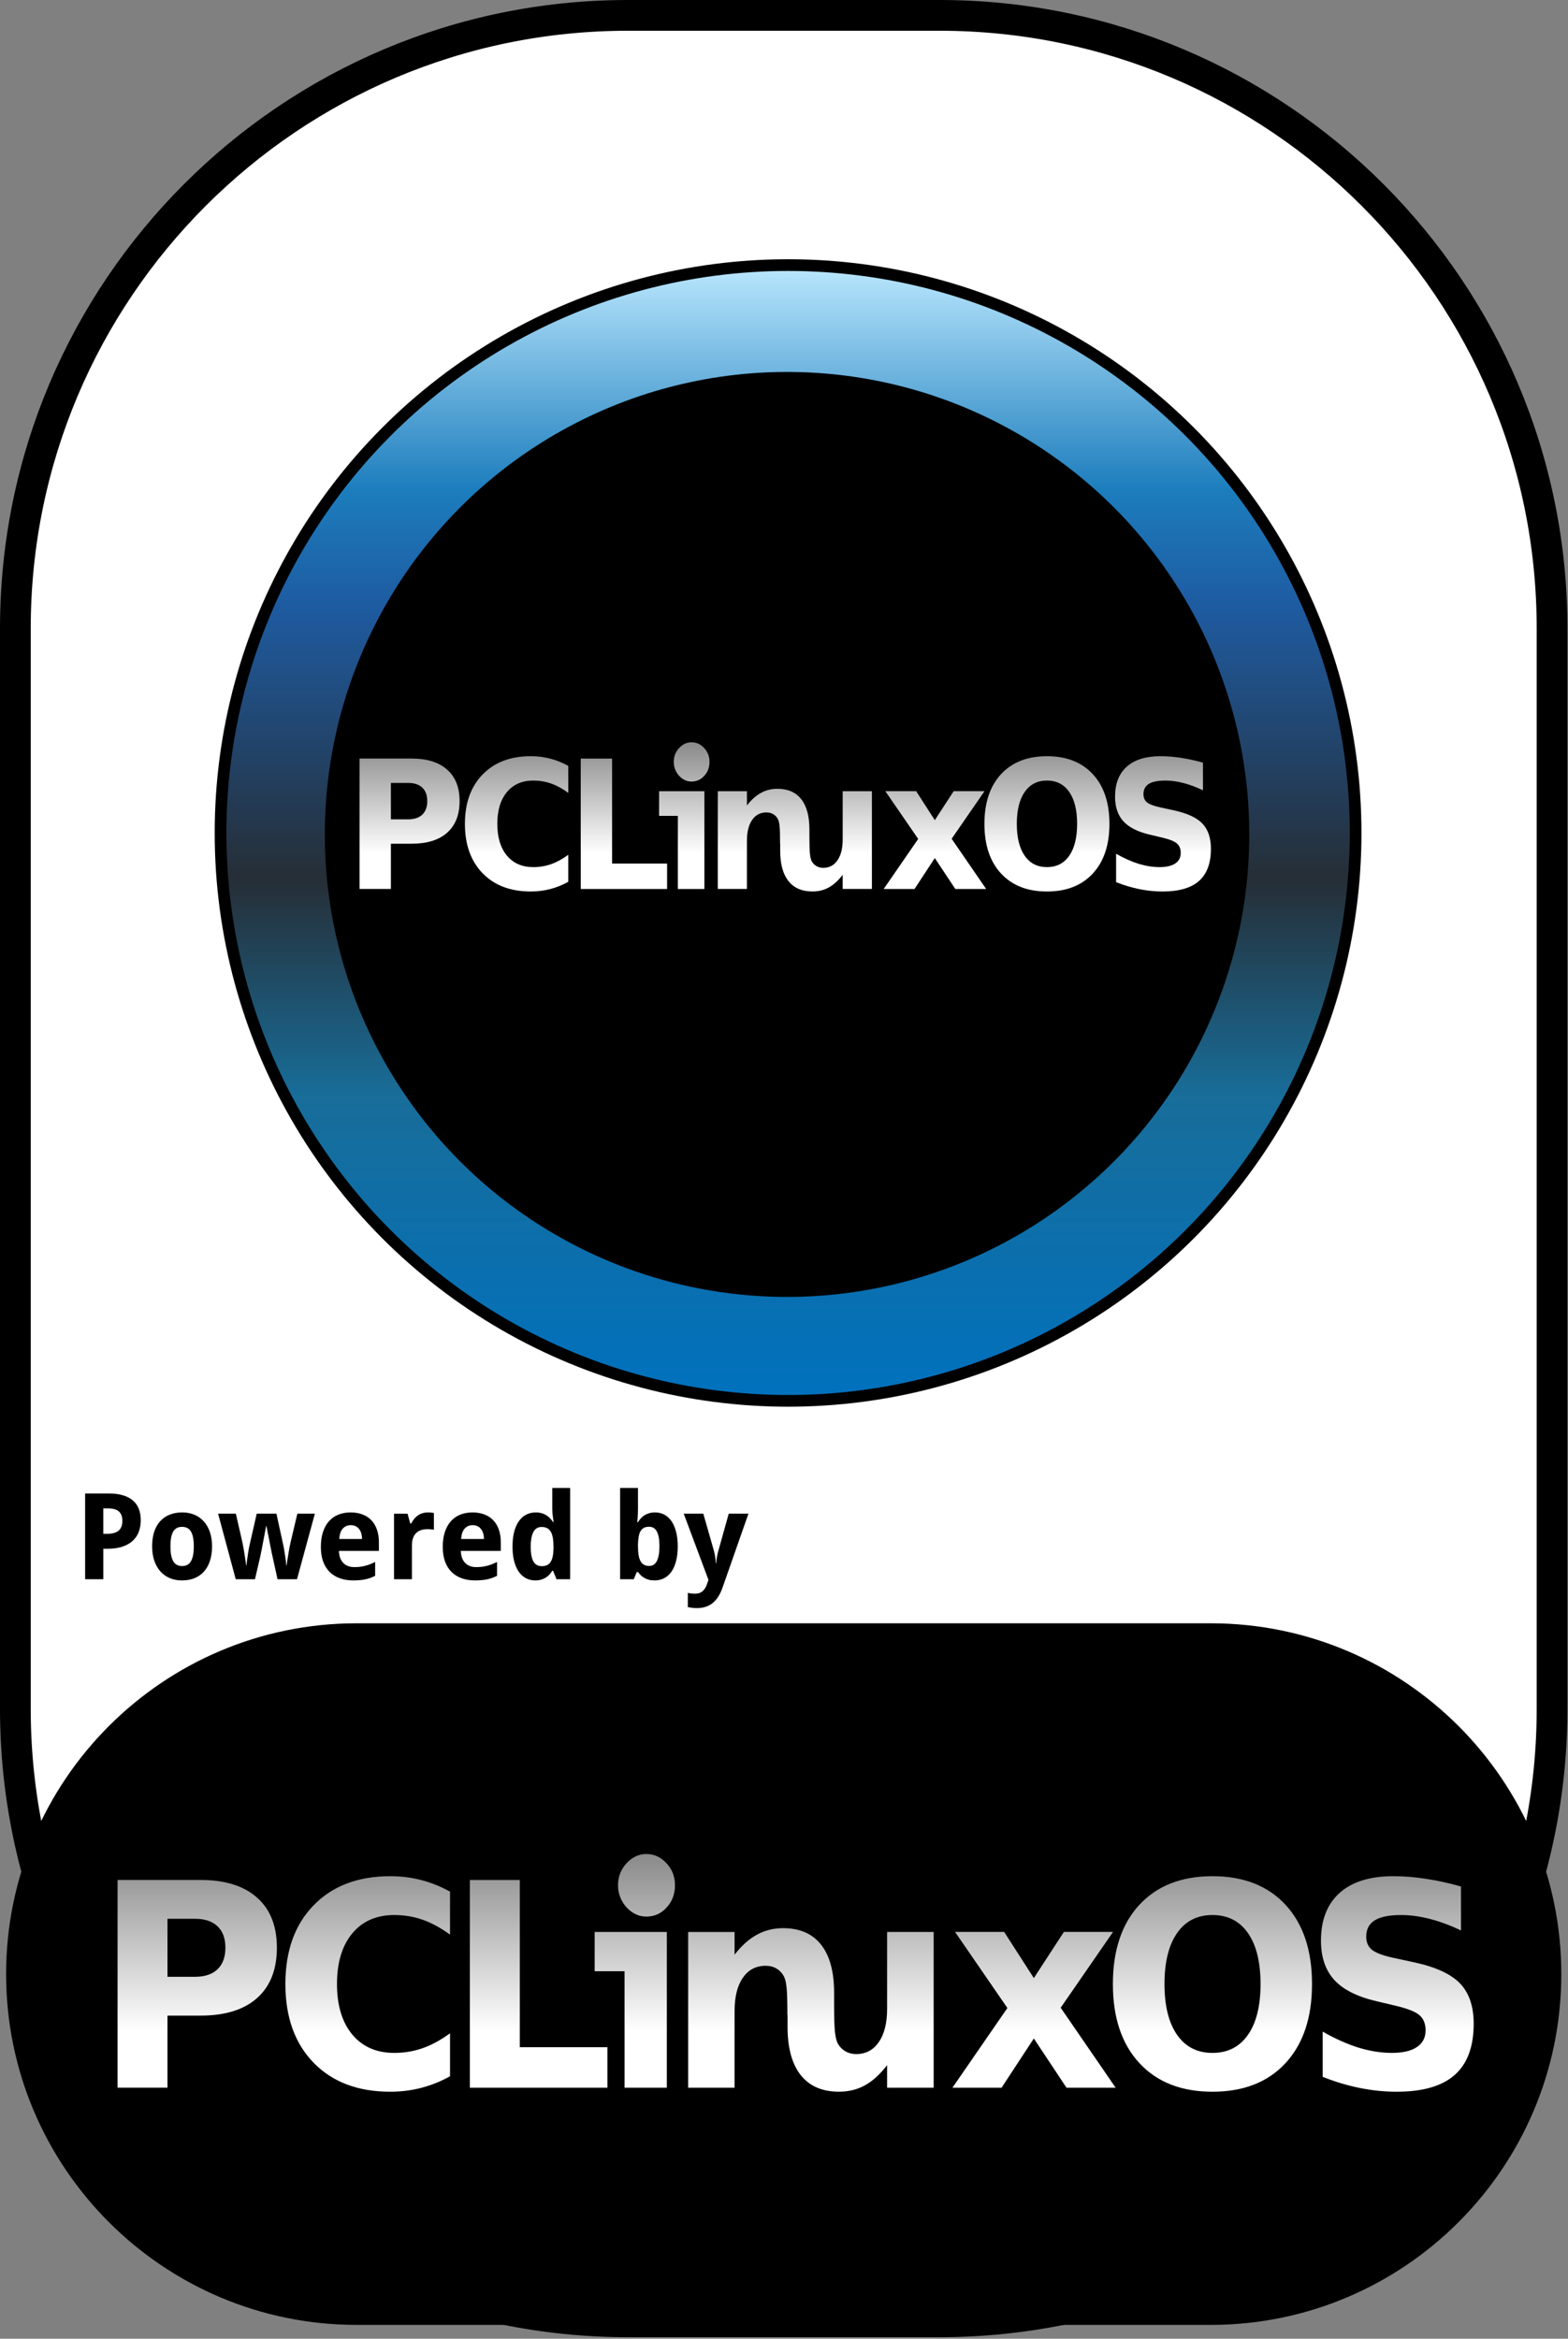 <?xml version="1.0" encoding="UTF-8" standalone="no"?><!DOCTYPE svg PUBLIC "-//W3C//DTD SVG 1.1//EN" "http://www.w3.org/Graphics/SVG/1.1/DTD/svg11.dtd"><svg width="100%" height="100%" viewBox="0 0 907 1352" version="1.1" xmlns="http://www.w3.org/2000/svg" xmlns:xlink="http://www.w3.org/1999/xlink" xml:space="preserve" xmlns:serif="http://www.serif.com/" style="fill-rule:evenodd;clip-rule:evenodd;stroke-linejoin:round;"><rect x="0" y="0" width="907" height="1352" fill="#808080" stroke="none"/><rect id="PCLinuxOS" x="0" y="-0" width="906.667" height="1351.11" style="fill:none;"/><clipPath id="_clip1"><rect x="0" y="-0" width="906.667" height="1351.11"/></clipPath><g clip-path="url(#_clip1)"><g id="READ-ME" serif:id="READ ME"><path id="Frame" d="M897.778,363.221c-0,-195.561 -158.771,-354.332 -354.333,-354.332l-180.224,-0c-195.561,-0 -354.332,158.771 -354.332,354.332l-0,624.669c-0,195.561 158.771,354.332 354.332,354.332l180.224,0c195.562,0 354.333,-158.771 354.333,-354.332l-0,-624.669Z" style="fill:#fff;stroke:#000;stroke-width:17.78px;"/><path id="Bottom" d="M895.371,1141.21c-0,-107.643 -87.393,-195.036 -195.036,-195.036l-494.004,0c-107.643,0 -195.035,87.393 -195.035,195.036c-0,107.643 87.392,195.036 195.035,195.036l494.004,-0c107.643,-0 195.036,-87.393 195.036,-195.036Z" style="stroke:#000;stroke-width:15.52px;"/><g id="Powered-By" serif:id="Powered By"><path id="path12547" d="M59.75,886.702l2.069,0c2.962,0 5.189,-0.588 6.681,-1.763c1.515,-1.176 2.272,-3.087 2.272,-5.732c-0,-2.464 -0.678,-4.284 -2.035,-5.46c-1.334,-1.176 -3.436,-1.763 -6.308,-1.763l-2.679,-0l0,14.718Zm21.671,-7.868c-0,2.171 -0.328,4.251 -0.984,6.24c-0.655,1.99 -1.741,3.742 -3.255,5.257c-1.493,1.515 -3.471,2.724 -5.935,3.628c-2.442,0.905 -5.472,1.357 -9.089,1.357l-2.408,-0l0,17.635l-10.513,-0l0,-49.581l13.769,-0c3.188,-0 5.935,0.362 8.241,1.085c2.328,0.701 4.239,1.718 5.731,3.052c1.515,1.312 2.634,2.928 3.358,4.85c0.723,1.899 1.085,4.058 1.085,6.477l-0,0Z" style="fill-rule:nonzero;"/><path id="path12549" d="M98.581,893.926c-0,3.775 0.531,6.624 1.594,8.546c1.062,1.899 2.792,2.848 5.189,2.848c2.373,0 4.092,-0.96 5.154,-2.882c1.063,-1.922 1.594,-4.759 1.594,-8.512c0,-3.776 -0.531,-6.591 -1.594,-8.445c-1.062,-1.876 -2.803,-2.815 -5.222,-2.815c-2.374,0 -4.092,0.939 -5.155,2.815c-1.04,1.854 -1.56,4.669 -1.56,8.445Zm24.078,-0c0,3.165 -0.407,5.968 -1.221,8.41c-0.791,2.442 -1.944,4.499 -3.459,6.172c-1.492,1.673 -3.323,2.951 -5.494,3.832c-2.148,0.86 -4.567,1.289 -7.257,1.289c-2.51,0 -4.816,-0.429 -6.918,-1.289c-2.103,-0.881 -3.923,-2.159 -5.46,-3.832c-1.515,-1.673 -2.702,-3.73 -3.561,-6.172c-0.859,-2.442 -1.289,-5.245 -1.289,-8.41c-0,-3.143 0.396,-5.935 1.187,-8.377c0.814,-2.442 1.967,-4.488 3.459,-6.138c1.515,-1.673 3.346,-2.939 5.494,-3.799c2.148,-0.859 4.578,-1.288 7.291,-1.288c2.51,-0 4.816,0.429 6.919,1.288c2.102,0.86 3.911,2.126 5.426,3.799c1.537,1.65 2.735,3.696 3.595,6.138c0.859,2.442 1.288,5.234 1.288,8.377Z" style="fill-rule:nonzero;"/><path id="path12551" d="M160.54,912.951l-2.916,-13.26c-0.091,-0.384 -0.215,-0.927 -0.373,-1.628c-0.136,-0.724 -0.294,-1.526 -0.475,-2.408c-0.181,-0.904 -0.373,-1.854 -0.576,-2.849c-0.181,-1.017 -0.373,-2.023 -0.577,-3.018c-0.452,-2.329 -0.95,-4.838 -1.492,-7.529l-0.204,0c-0.52,2.691 -0.994,5.212 -1.424,7.563c-0.181,0.995 -0.373,2.001 -0.576,3.018c-0.181,1.018 -0.362,1.979 -0.543,2.883c-0.181,0.882 -0.35,1.684 -0.509,2.408c-0.135,0.723 -0.248,1.289 -0.339,1.695l-3.052,13.125l-11.124,-0l-10.208,-37.915l10.276,-0l3.832,16.787c0.204,0.882 0.407,1.944 0.611,3.188c0.226,1.221 0.429,2.464 0.61,3.73c0.204,1.244 0.384,2.431 0.543,3.561c0.158,1.108 0.282,1.99 0.373,2.645l0.203,0c0.023,-0.43 0.068,-0.983 0.136,-1.661c0.09,-0.701 0.192,-1.447 0.305,-2.239c0.113,-0.791 0.226,-1.594 0.339,-2.408c0.136,-0.836 0.26,-1.616 0.373,-2.34c0.136,-0.723 0.249,-1.356 0.339,-1.899c0.113,-0.565 0.204,-0.961 0.272,-1.187l4.137,-18.177l11.395,-0l3.968,18.177c0.113,0.498 0.26,1.267 0.441,2.306c0.181,1.04 0.361,2.16 0.542,3.358c0.204,1.176 0.373,2.329 0.509,3.459c0.136,1.108 0.215,1.978 0.237,2.611l0.204,0c0.068,-0.565 0.181,-1.402 0.339,-2.509c0.181,-1.108 0.373,-2.295 0.576,-3.561c0.204,-1.289 0.419,-2.566 0.645,-3.832c0.249,-1.266 0.475,-2.34 0.678,-3.222l3.968,-16.787l10.14,-0l-10.343,37.915l-11.26,-0Z" style="fill-rule:nonzero;"/><path id="path12553" d="M202.898,881.683c-1.831,-0 -3.357,0.644 -4.578,1.933c-1.198,1.289 -1.888,3.312 -2.069,6.07l13.192,0c-0.022,-1.153 -0.169,-2.215 -0.441,-3.187c-0.271,-0.973 -0.678,-1.809 -1.22,-2.51c-0.543,-0.724 -1.221,-1.289 -2.035,-1.696c-0.814,-0.407 -1.764,-0.61 -2.849,-0.61l0,-0Zm1.323,31.946c-2.713,0 -5.212,-0.395 -7.495,-1.187c-2.284,-0.791 -4.251,-1.978 -5.901,-3.561c-1.65,-1.605 -2.939,-3.617 -3.866,-6.036c-0.905,-2.442 -1.357,-5.302 -1.357,-8.58c0,-3.324 0.419,-6.229 1.255,-8.716c0.837,-2.487 2.001,-4.556 3.493,-6.206c1.515,-1.673 3.324,-2.928 5.426,-3.765c2.126,-0.836 4.477,-1.254 7.054,-1.254c2.51,-0 4.771,0.384 6.783,1.152c2.035,0.747 3.753,1.855 5.155,3.324c1.424,1.47 2.509,3.278 3.255,5.426c0.769,2.125 1.153,4.567 1.153,7.325l0,5.019l-23.128,0c0.044,1.447 0.271,2.759 0.678,3.934c0.429,1.153 1.017,2.137 1.763,2.951c0.769,0.791 1.685,1.402 2.747,1.831c1.086,0.43 2.318,0.645 3.697,0.645c1.153,-0 2.238,-0.057 3.256,-0.17c1.04,-0.136 2.046,-0.328 3.018,-0.576c0.972,-0.249 1.933,-0.554 2.882,-0.916c0.95,-0.384 1.922,-0.825 2.917,-1.322l-0,8.003c-0.904,0.475 -1.82,0.882 -2.747,1.221c-0.904,0.317 -1.865,0.588 -2.883,0.814c-1.017,0.226 -2.114,0.384 -3.289,0.475c-1.176,0.113 -2.465,0.17 -3.866,0.17l-0,-0.001Z" style="fill-rule:nonzero;"/><path id="path12555" d="M247.698,874.324c0.271,-0 0.565,0.011 0.881,0.035c0.339,0 0.656,0.024 0.95,0.071c0.316,0.024 0.599,0.059 0.848,0.106c0.271,0.024 0.474,0.059 0.61,0.107l-0,9.699c-0.181,-0.047 -0.43,-0.093 -0.746,-0.136c-0.317,-0.047 -0.656,-0.083 -1.018,-0.106c-0.339,-0.048 -0.678,-0.071 -1.017,-0.071c-0.339,-0.024 -0.622,-0.036 -0.848,-0.036c-1.334,0 -2.566,0.17 -3.696,0.509c-1.108,0.34 -2.069,0.894 -2.883,1.662c-0.791,0.747 -1.413,1.741 -1.865,2.984c-0.43,1.221 -0.645,2.725 -0.645,4.511l0,19.297l-10.343,-0l-0,-37.915l7.834,-0l1.526,5.697l0.509,0c0.542,-0.972 1.13,-1.854 1.763,-2.645c0.633,-0.791 1.334,-1.458 2.103,-2.001c0.791,-0.565 1.673,-0.995 2.645,-1.289c0.995,-0.316 2.125,-0.475 3.391,-0.475l0.001,-0.004Z" style="fill-rule:nonzero;"/><path id="path12557" d="M273.404,881.683c-1.832,-0 -3.358,0.644 -4.579,1.933c-1.198,1.289 -1.887,3.312 -2.068,6.07l13.192,0c-0.023,-1.153 -0.17,-2.215 -0.441,-3.187c-0.271,-0.973 -0.678,-1.809 -1.221,-2.51c-0.542,-0.724 -1.221,-1.289 -2.035,-1.696c-0.813,-0.407 -1.763,-0.61 -2.848,-0.61l-0,-0Zm1.322,31.946c-2.713,0 -5.211,-0.395 -7.494,-1.187c-2.284,-0.791 -4.251,-1.978 -5.901,-3.561c-1.651,-1.605 -2.94,-3.617 -3.866,-6.036c-0.905,-2.442 -1.357,-5.302 -1.357,-8.58c-0,-3.324 0.418,-6.229 1.255,-8.716c0.836,-2.487 2.001,-4.556 3.493,-6.206c1.515,-1.673 3.323,-2.928 5.426,-3.765c2.125,-0.836 4.477,-1.254 7.054,-1.254c2.51,-0 4.77,0.384 6.783,1.152c2.034,0.747 3.753,1.855 5.154,3.324c1.425,1.47 2.51,3.278 3.256,5.426c0.769,2.125 1.153,4.567 1.153,7.325l0,5.019l-23.129,0c0.045,1.447 0.271,2.759 0.679,3.934c0.429,1.153 1.017,2.137 1.763,2.951c0.769,0.791 1.684,1.402 2.747,1.831c1.085,0.43 2.317,0.645 3.697,0.645c1.153,-0 2.238,-0.057 3.255,-0.17c1.04,-0.136 2.046,-0.328 3.018,-0.576c0.973,-0.249 1.934,-0.554 2.883,-0.916c0.95,-0.384 1.922,-0.825 2.917,-1.322l-0,8.003c-0.905,0.475 -1.82,0.882 -2.747,1.221c-0.905,0.317 -1.866,0.588 -2.883,0.814c-1.017,0.226 -2.114,0.384 -3.29,0.475c-1.175,0.113 -2.464,0.17 -3.866,0.17l0,-0.001Z" style="fill-rule:nonzero;"/><path id="path12559" d="M309.589,913.629c-1.944,0 -3.719,-0.418 -5.324,-1.255c-1.605,-0.836 -2.985,-2.068 -4.138,-3.696c-1.153,-1.651 -2.057,-3.697 -2.713,-6.138c-0.633,-2.442 -0.949,-5.268 -0.949,-8.479c-0,-3.255 0.316,-6.104 0.949,-8.546c0.656,-2.464 1.572,-4.522 2.747,-6.172c1.199,-1.673 2.623,-2.928 4.273,-3.765c1.651,-0.836 3.471,-1.254 5.46,-1.254c1.221,-0 2.34,0.146 3.358,0.44c1.017,0.272 1.933,0.668 2.747,1.187c0.814,0.498 1.537,1.086 2.17,1.764c0.656,0.656 1.232,1.379 1.73,2.17l0.339,0c-0.136,-0.882 -0.26,-1.775 -0.373,-2.679c-0.113,-0.769 -0.215,-1.582 -0.305,-2.442c-0.068,-0.882 -0.102,-1.695 -0.102,-2.442l0,-12.141l10.344,0l-0,52.77l-7.902,-0l-2.001,-4.918l-0.441,0c-0.475,0.769 -1.017,1.503 -1.628,2.205c-0.61,0.677 -1.323,1.265 -2.136,1.763c-0.792,0.498 -1.696,0.893 -2.713,1.187c-0.995,0.294 -2.126,0.44 -3.392,0.44l0,0.001Zm3.765,-8.241c1.22,0 2.26,-0.203 3.12,-0.61c0.859,-0.43 1.548,-1.063 2.068,-1.899c0.543,-0.86 0.939,-1.922 1.187,-3.188c0.272,-1.266 0.419,-2.747 0.441,-4.443l0,-1.12c0,-1.831 -0.113,-3.459 -0.339,-4.883c-0.226,-1.425 -0.599,-2.612 -1.119,-3.561c-0.52,-0.972 -1.221,-1.707 -2.103,-2.204c-0.881,-0.498 -1.989,-0.747 -3.323,-0.747c-2.171,0 -3.764,0.984 -4.782,2.951c-1.017,1.944 -1.526,4.781 -1.526,8.512c0,3.73 0.509,6.534 1.526,8.41c1.04,1.854 2.657,2.781 4.85,2.781l-0,0.001Z" style="fill-rule:nonzero;"/><path id="path12561" d="M378.908,874.324c1.944,-0 3.719,0.418 5.324,1.254c1.606,0.837 2.985,2.08 4.138,3.731c1.153,1.65 2.046,3.697 2.679,6.138c0.656,2.442 0.983,5.268 0.983,8.479c0,3.255 -0.327,6.115 -0.983,8.58c-0.633,2.441 -1.538,4.487 -2.713,6.138c-1.176,1.65 -2.589,2.894 -4.239,3.73c-1.651,0.837 -3.471,1.255 -5.46,1.255c-1.266,0 -2.397,-0.136 -3.392,-0.407c-0.972,-0.272 -1.842,-0.634 -2.611,-1.086c-0.769,-0.452 -1.447,-0.96 -2.035,-1.526c-0.565,-0.588 -1.085,-1.198 -1.56,-1.831l-0.712,-0l-1.73,4.171l-7.901,0l-0,-52.769l10.343,0l0,12.277c0,0.746 -0.022,1.56 -0.067,2.442c-0.045,0.859 -0.09,1.661 -0.136,2.407c-0.068,0.882 -0.135,1.764 -0.203,2.646l0.407,-0c0.474,-0.792 1.017,-1.526 1.627,-2.205c0.611,-0.678 1.312,-1.266 2.103,-1.763c0.814,-0.52 1.73,-0.927 2.747,-1.221c1.017,-0.294 2.148,-0.441 3.391,-0.441l-0,0.001Zm-3.493,8.275c-1.153,-0 -2.137,0.215 -2.951,0.644c-0.791,0.408 -1.435,1.029 -1.933,1.866c-0.497,0.836 -0.859,1.899 -1.085,3.188c-0.226,1.266 -0.362,2.746 -0.407,4.442l0,1.12c0,1.831 0.102,3.459 0.305,4.883c0.226,1.425 0.588,2.623 1.086,3.595c0.497,0.95 1.153,1.673 1.967,2.171c0.836,0.497 1.865,0.746 3.086,0.746c2.057,-0 3.561,-0.972 4.51,-2.917c0.972,-1.967 1.458,-4.815 1.458,-8.546c0,-3.73 -0.486,-6.522 -1.458,-8.376c-0.949,-1.877 -2.476,-2.815 -4.578,-2.815l-0,-0.001Z" style="fill-rule:nonzero;"/><path id="path12563" d="M395.492,875.036l11.327,-0l6.104,21.331c0.361,1.176 0.621,2.431 0.779,3.765c0.182,1.334 0.295,2.532 0.339,3.594l0.204,0c0.047,-0.519 0.104,-1.096 0.17,-1.729c0.09,-0.633 0.192,-1.278 0.304,-1.933c0.114,-0.656 0.238,-1.3 0.374,-1.933c0.158,-0.656 0.316,-1.244 0.474,-1.764l5.969,-21.331l11.395,-0l-14.99,42.764c-1.401,4.002 -3.312,6.975 -5.731,8.92c-2.419,1.944 -5.449,2.916 -9.089,2.916c-1.175,0 -2.193,-0.068 -3.052,-0.203c-0.859,-0.113 -1.594,-0.238 -2.204,-0.373l-0,-8.207c0.475,0.113 1.074,0.215 1.797,0.305c0.724,0.09 1.481,0.135 2.272,0.135c1.086,0 2.013,-0.146 2.781,-0.44c0.769,-0.294 1.425,-0.712 1.967,-1.255c0.565,-0.52 1.04,-1.153 1.425,-1.899c0.407,-0.747 0.757,-1.583 1.051,-2.51l0.645,-1.899l-14.311,-38.254Z" style="fill-rule:nonzero;"/></g></g><g id="PCLinuxOS1" serif:id="PCLinuxOS"><g id="Logo"><circle id="path2912" cx="455.861" cy="481.536" r="328.284" style="fill:url(#_Linear2);stroke:#000;stroke-width:6.77px;stroke-linecap:round;"/><circle id="path3288" cx="455.259" cy="482.381" r="267.365"/><path id="path4053" d="M445.611,450.77c-3.453,0 -6.613,0.792 -9.468,2.374c-2.856,1.549 -5.574,3.955 -8.116,7.255l0,-8.244l-16.845,-0l-0,56.517l16.845,-0l0,-27.83c0,-5.151 1.004,-9.173 3.013,-12.068c2.008,-2.929 4.785,-4.353 8.3,-4.353c1.443,0 2.743,0.316 3.873,0.989c1.13,0.64 1.984,1.526 2.644,2.704c0.502,0.876 0.856,2.238 1.045,4.089c0.219,1.852 0.307,5.209 0.307,10.09l0.061,0.066l0,4.286c0,7.642 1.626,13.47 4.796,17.477c3.201,4.006 7.806,6.001 13.894,6.001c3.421,-0 6.582,-0.76 9.407,-2.309c2.856,-1.582 5.511,-4.02 8.054,-7.319l-0,8.177l16.907,-0l-0,-56.517l-16.907,-0l-0,27.896c-0,5.15 -1.004,9.173 -3.013,12.068c-2.009,2.895 -4.723,4.353 -8.238,4.353c-1.444,-0 -2.744,-0.35 -3.873,-0.99c-1.099,-0.639 -2.015,-1.525 -2.706,-2.703c-0.533,-0.909 -0.886,-2.367 -1.106,-4.353c-0.22,-2.02 -0.308,-5.281 -0.308,-9.826l0,-4.353c0,-7.642 -1.564,-13.47 -4.734,-17.476c-3.138,-4.006 -7.744,-6.001 -13.833,-6.001l0.001,0Zm-241.645,-17.493l30.082,-0c8.945,-0 15.802,2.138 20.572,6.413c4.802,4.242 7.203,10.301 7.203,18.179c0,7.911 -2.401,14.004 -7.203,18.28c-4.77,4.242 -11.627,6.362 -20.572,6.362l-11.957,0l-0,26.158l-18.125,-0l0,-75.392m18.125,14.088l-0,21.058l10.027,-0c3.515,-0 6.23,-0.909 8.144,-2.727c1.915,-1.852 2.872,-4.461 2.872,-7.827c-0,-3.367 -0.957,-5.959 -2.872,-7.777c-1.914,-1.818 -4.629,-2.726 -8.144,-2.727l-10.027,0m102.607,57.163c-3.327,1.852 -6.795,3.249 -10.404,4.191c-3.609,0.943 -7.375,1.414 -11.298,1.414c-11.706,0 -20.98,-3.501 -27.822,-10.503c-6.842,-7.036 -10.263,-16.563 -10.263,-28.581c0,-12.052 3.421,-21.579 10.263,-28.582c6.842,-7.036 16.116,-10.554 27.822,-10.554c3.923,0 7.689,0.472 11.298,1.414c3.609,0.943 7.077,2.34 10.404,4.192l-0,15.603c-3.358,-2.457 -6.669,-4.258 -9.933,-5.403c-3.264,-1.145 -6.701,-1.717 -10.31,-1.717c-6.465,0 -11.549,2.222 -15.253,6.666c-3.703,4.443 -5.555,10.57 -5.554,18.381c-0.001,7.776 1.851,13.886 5.554,18.33c3.704,4.444 8.788,6.666 15.253,6.666c3.609,-0 7.046,-0.573 10.31,-1.717c3.264,-1.145 6.575,-2.946 9.933,-5.404l-0,15.604m276.868,-58.526c-5.523,0 -9.807,2.188 -12.851,6.565c-3.045,4.376 -4.567,10.537 -4.567,18.482c0,7.911 1.522,14.055 4.567,18.431c3.044,4.376 7.328,6.565 12.851,6.565c5.555,-0 9.855,-2.189 12.899,-6.565c3.045,-4.376 4.567,-10.52 4.567,-18.431c-0,-7.945 -1.522,-14.106 -4.567,-18.482c-3.044,-4.377 -7.344,-6.565 -12.899,-6.565m0,-14.089c11.299,0 20.149,3.468 26.551,10.403c6.403,6.935 9.604,16.512 9.604,28.733c-0,12.186 -3.201,21.747 -9.604,28.682c-6.402,6.935 -15.252,10.402 -26.551,10.402c-11.266,0 -20.117,-3.467 -26.551,-10.402c-6.402,-6.935 -9.603,-16.496 -9.603,-28.682c-0,-12.221 3.201,-21.798 9.603,-28.733c6.434,-6.935 15.285,-10.403 26.551,-10.403m90.251,3.737l-0,15.957c-3.861,-1.851 -7.627,-3.248 -11.299,-4.191c-3.672,-0.943 -7.14,-1.414 -10.403,-1.414c-4.331,0 -7.533,0.64 -9.604,1.919c-2.071,1.279 -3.107,3.265 -3.107,5.959c-0,2.019 0.69,3.602 2.071,4.746c1.413,1.111 3.955,2.071 7.627,2.879l7.72,1.666c7.815,1.683 13.37,4.242 16.665,7.676c3.295,3.433 4.943,8.315 4.943,14.644c0,8.315 -2.307,14.509 -6.92,18.583c-4.582,4.039 -11.597,6.059 -21.043,6.059c-4.457,0 -8.929,-0.454 -13.417,-1.363c-4.488,-0.909 -8.976,-2.256 -13.464,-4.04l0,-16.412c4.488,2.559 8.819,4.495 12.993,5.808c4.206,1.279 8.254,1.919 12.146,1.919c3.954,-0 6.983,-0.707 9.086,-2.121c2.102,-1.414 3.154,-3.434 3.154,-6.06c-0,-2.356 -0.722,-4.174 -2.166,-5.454c-1.412,-1.279 -4.252,-2.423 -8.52,-3.433l-7.015,-1.667c-7.03,-1.616 -12.177,-4.191 -15.441,-7.726c-3.232,-3.535 -4.849,-8.298 -4.849,-14.291c0,-7.507 2.26,-13.28 6.779,-17.32c4.52,-4.04 11.016,-6.06 19.49,-6.06c3.86,0 7.83,0.32 11.91,0.96c4.08,0.606 8.301,1.532 12.664,2.777m-359.911,-2.36l18.124,0l-0,60.698l31.823,-0l0,14.694l-49.947,0l-0,-75.392m195.198,46.457l-19.019,-27.621l17.842,-0l10.781,16.765l10.921,-16.765l17.842,-0l-19.019,27.521l19.961,29.035l-17.842,0l-11.863,-17.876l-11.723,17.876l-17.841,0l19.96,-28.935m-131.157,-55.88c2.888,-0 5.349,1.126 7.384,3.379c2.034,2.183 3.052,4.823 3.052,7.921c-0,3.239 -1.018,5.949 -3.052,8.131c-1.969,2.183 -4.431,3.274 -7.384,3.274c-2.691,0 -5.087,-1.126 -7.187,-3.379c-2.035,-2.323 -3.052,-4.999 -3.052,-8.026c-0,-3.028 1.017,-5.668 3.052,-7.921c2.1,-2.253 4.496,-3.379 7.187,-3.379m7.482,84.815l-15.358,0l-0,-42.273l-10.849,0l0,-14.257l26.207,0l0,56.53"/><path id="path4057" d="M449.633,455.998c-3.453,0 -6.612,0.792 -9.468,2.374c-2.856,1.549 -5.574,3.955 -8.115,7.255l-0,-8.244l-16.846,0l-0,56.517l16.846,0l-0,-27.83c-0,-5.15 1.003,-9.173 3.012,-12.068c2.008,-2.929 4.785,-4.353 8.3,-4.353c1.443,0 2.743,0.316 3.873,0.99c1.13,0.639 1.985,1.525 2.644,2.703c0.502,0.876 0.856,2.238 1.045,4.089c0.22,1.852 0.307,5.209 0.307,10.09l0.062,0.066l-0,4.286c-0,7.642 1.625,13.47 4.795,17.476c3.201,4.007 7.806,6.002 13.895,6.002c3.421,-0 6.581,-0.76 9.406,-2.309c2.856,-1.582 5.512,-4.02 8.054,-7.32l0,8.178l16.907,-0l0,-56.517l-16.907,-0l0,27.896c-0,5.15 -1.004,9.173 -3.013,12.068c-2.008,2.895 -4.723,4.353 -8.238,4.353c-1.444,-0 -2.743,-0.35 -3.873,-0.99c-1.099,-0.639 -2.015,-1.525 -2.705,-2.703c-0.534,-0.909 -0.887,-2.367 -1.107,-4.353c-0.22,-2.02 -0.307,-5.281 -0.307,-9.826l-0,-4.353c-0,-7.642 -1.564,-13.47 -4.734,-17.476c-3.139,-4.006 -7.745,-6.001 -13.833,-6.001l-0,0Zm-241.644,-17.493l30.081,-0c8.945,-0 15.802,2.138 20.573,6.413c4.801,4.242 7.202,10.301 7.202,18.179c0,7.911 -2.401,14.004 -7.202,18.28c-4.771,4.242 -11.628,6.362 -20.573,6.362l-11.957,0l-0,26.158l-18.124,-0l-0,-75.392m18.124,14.089l-0,21.057l10.027,-0c3.515,-0 6.23,-0.909 8.144,-2.727c1.915,-1.852 2.872,-4.461 2.872,-7.827c0,-3.367 -0.957,-5.959 -2.872,-7.777c-1.914,-1.817 -4.629,-2.726 -8.144,-2.726l-10.027,-0m102.607,57.162c-3.327,1.852 -6.795,3.249 -10.404,4.191c-3.609,0.943 -7.375,1.414 -11.298,1.414c-11.706,0 -20.98,-3.501 -27.822,-10.503c-6.842,-7.036 -10.263,-16.563 -10.263,-28.581c0,-12.052 3.421,-21.579 10.263,-28.582c6.842,-7.036 16.116,-10.553 27.822,-10.554c3.923,0.001 7.689,0.472 11.298,1.414c3.609,0.943 7.077,2.34 10.404,4.192l0,15.603c-3.358,-2.457 -6.669,-4.258 -9.933,-5.403c-3.264,-1.144 -6.7,-1.717 -10.31,-1.717c-6.465,0 -11.549,2.222 -15.252,6.666c-3.704,4.444 -5.555,10.57 -5.555,18.381c-0,7.776 1.851,13.886 5.555,18.33c3.703,4.444 8.787,6.666 15.252,6.666c3.61,-0 7.046,-0.573 10.31,-1.717c3.264,-1.145 6.575,-2.946 9.933,-5.403l0,15.603m276.869,-58.526c-5.524,0 -9.808,2.188 -12.852,6.565c-3.044,4.376 -4.567,10.537 -4.567,18.482c0,7.911 1.523,14.055 4.567,18.431c3.044,4.376 7.328,6.565 12.852,6.565c5.555,-0 9.854,-2.189 12.899,-6.565c3.044,-4.376 4.566,-10.52 4.566,-18.431c-0,-7.945 -1.522,-14.106 -4.566,-18.482c-3.045,-4.377 -7.344,-6.565 -12.899,-6.565m-0,-14.089c11.298,0.001 20.148,3.468 26.551,10.403c6.402,6.935 9.603,16.512 9.603,28.733c0,12.186 -3.201,21.747 -9.603,28.682c-6.403,6.935 -15.253,10.402 -26.551,10.402c-11.267,0 -20.118,-3.467 -26.551,-10.402c-6.403,-6.935 -9.604,-16.496 -9.604,-28.682c0,-12.221 3.201,-21.798 9.604,-28.733c6.433,-6.935 15.284,-10.402 26.551,-10.403m90.25,3.737l-0,15.957c-3.86,-1.851 -7.626,-3.248 -11.298,-4.191c-3.672,-0.943 -7.14,-1.414 -10.404,-1.414c-4.331,0 -7.532,0.64 -9.604,1.919c-2.071,1.279 -3.107,3.266 -3.107,5.959c0,2.02 0.691,3.602 2.072,4.746c1.412,1.111 3.954,2.071 7.626,2.879l7.72,1.666c7.815,1.683 13.37,4.242 16.665,7.676c3.296,3.434 4.943,8.315 4.943,14.644c0,8.315 -2.306,14.509 -6.92,18.583c-4.582,4.039 -11.596,6.059 -21.043,6.059c-4.456,0 -8.929,-0.454 -13.417,-1.363c-4.488,-0.909 -8.975,-2.256 -13.463,-4.04l-0,-16.411c4.488,2.558 8.819,4.494 12.993,5.807c4.205,1.279 8.254,1.919 12.145,1.919c3.955,-0 6.983,-0.707 9.086,-2.121c2.103,-1.414 3.154,-3.434 3.154,-6.06c0,-2.356 -0.722,-4.174 -2.165,-5.454c-1.413,-1.279 -4.253,-2.423 -8.521,-3.433l-7.014,-1.667c-7.031,-1.616 -12.178,-4.191 -15.442,-7.726c-3.232,-3.535 -4.848,-8.298 -4.848,-14.29c-0,-7.508 2.259,-13.281 6.779,-17.321c4.519,-4.04 11.015,-6.059 19.489,-6.06c3.86,0.001 7.83,0.32 11.91,0.96c4.08,0.606 8.301,1.532 12.664,2.777m-359.911,-2.36l18.124,0l0,60.698l31.824,-0l-0,14.695l-49.948,-0l-0,-75.393m195.198,46.458l-19.019,-27.622l17.842,-0l10.781,16.765l10.921,-16.765l17.842,-0l-19.019,27.521l19.961,29.036l-17.842,-0l-11.863,-17.877l-11.722,17.877l-17.842,-0l19.96,-28.935m-131.157,-55.881c2.888,0 5.349,1.127 7.384,3.379c2.035,2.183 3.052,4.823 3.052,7.921c-0,3.239 -1.017,5.949 -3.052,8.131c-1.969,2.183 -4.43,3.274 -7.384,3.274c-2.691,0 -5.087,-1.126 -7.187,-3.379c-2.035,-2.323 -3.052,-4.999 -3.052,-8.026c0,-3.027 1.017,-5.668 3.052,-7.921c2.1,-2.252 4.496,-3.379 7.187,-3.379m7.482,84.816l-15.358,-0l-0,-42.274l-10.848,0l-0,-14.257l26.206,0l0,56.531" style="fill:url(#_Linear3);"/></g><path id="path4057-3" d="M452.916,1114.65c-5.499,-0 -10.533,1.261 -15.082,3.781c-4.549,2.467 -8.877,6.3 -12.926,11.556l-0,-13.131l-26.834,-0l0,90.025l26.834,-0l-0,-44.33c-0,-8.204 1.599,-14.612 4.798,-19.223c3.199,-4.666 7.622,-6.933 13.221,-6.933c2.299,-0 4.37,0.503 6.17,1.575c1.799,1.019 3.16,2.43 4.211,4.307c0.799,1.394 1.364,3.564 1.664,6.513c0.35,2.949 0.489,8.297 0.491,16.072l0.094,0.105l0,6.828c0,12.173 2.59,21.456 7.639,27.837c5.099,6.382 12.434,9.56 22.132,9.56c5.449,-0 10.484,-1.21 14.984,-3.677c4.549,-2.52 8.779,-6.405 12.829,-11.66l-0,13.026l26.93,-0l0,-90.026l-26.93,0l-0,44.435c-0,8.205 -1.599,14.612 -4.799,19.224c-3.199,4.611 -7.523,6.933 -13.122,6.933c-2.3,-0 -4.371,-0.557 -6.17,-1.576c-1.75,-1.018 -3.209,-2.43 -4.309,-4.307c-0.85,-1.448 -1.413,-3.769 -1.763,-6.933c-0.349,-3.217 -0.49,-8.412 -0.49,-15.652l0,-6.933c0,-12.173 -2.491,-21.456 -7.541,-27.837c-4.999,-6.382 -12.336,-9.559 -22.034,-9.56l0.003,0.001Zm-384.913,-27.865l47.917,-0c14.248,-0 25.171,3.405 32.77,10.215c7.648,6.757 11.472,16.409 11.473,28.957c-0.001,12.602 -3.825,22.308 -11.473,29.118c-7.599,6.757 -18.522,10.135 -32.77,10.135l-19.047,-0l0,41.666l-28.87,-0l0,-120.091m28.87,22.441l0,33.542l15.973,0c5.599,0 9.923,-1.448 12.972,-4.343c3.05,-2.95 4.575,-7.105 4.575,-12.468c-0,-5.362 -1.525,-9.491 -4.575,-12.387c-3.049,-2.896 -7.373,-4.343 -12.972,-4.344l-15.973,0m163.442,91.054c-5.299,2.949 -10.823,5.175 -16.572,6.676c-5.749,1.502 -11.748,2.252 -17.997,2.252c-18.647,0 -33.419,-5.576 -44.317,-16.73c-10.898,-11.208 -16.347,-26.383 -16.347,-45.527c-0,-19.197 5.449,-34.373 16.347,-45.527c10.898,-11.207 25.67,-16.811 44.317,-16.811c6.249,0 12.248,0.751 17.997,2.252c5.749,1.502 11.273,3.727 16.572,6.676l0,24.855c-5.349,-3.914 -10.623,-6.783 -15.822,-8.607c-5.199,-1.823 -10.673,-2.734 -16.422,-2.734c-10.298,-0 -18.397,3.539 -24.296,10.617c-5.899,7.079 -8.849,16.838 -8.849,29.279c0,12.387 2.95,22.12 8.849,29.198c5.899,7.079 13.998,10.618 24.296,10.618c5.749,-0 11.223,-0.912 16.422,-2.735c5.199,-1.823 10.473,-4.692 15.822,-8.607l0,24.855m441.021,-93.225c-8.798,-0 -15.622,3.485 -20.471,10.456c-4.85,6.972 -7.274,16.785 -7.274,29.44c-0,12.602 2.424,22.388 7.274,29.359c4.849,6.971 11.673,10.457 20.471,10.457c8.848,-0 15.697,-3.486 20.547,-10.457c4.849,-6.971 7.273,-16.757 7.273,-29.359c0,-12.655 -2.424,-22.468 -7.273,-29.44c-4.85,-6.971 -11.699,-10.456 -20.547,-10.456m0,-22.442c17.997,0 32.095,5.523 42.293,16.57c10.198,11.046 15.297,26.302 15.297,45.768c0,19.412 -5.099,34.641 -15.297,45.687c-10.198,11.047 -24.296,16.57 -42.293,16.57c-17.947,0 -32.044,-5.523 -42.293,-16.57c-10.198,-11.046 -15.297,-26.275 -15.297,-45.687c-0,-19.466 5.099,-34.722 15.297,-45.768c10.249,-11.047 24.346,-16.57 42.293,-16.57m143.759,5.952l-0,25.418c-6.149,-2.949 -12.148,-5.175 -17.997,-6.676c-5.849,-1.501 -11.373,-2.252 -16.572,-2.252c-6.899,-0 -11.998,1.019 -15.298,3.056c-3.299,2.038 -4.949,5.202 -4.949,9.492c0,3.217 1.1,5.738 3.3,7.561c2.249,1.769 6.299,3.298 12.148,4.585l12.297,2.654c12.448,2.681 21.297,6.757 26.546,12.226c5.249,5.47 7.874,13.245 7.874,23.327c-0,13.245 -3.675,23.112 -11.023,29.6c-7.299,6.435 -18.472,9.652 -33.52,9.652c-7.099,0 -14.222,-0.724 -21.371,-2.172c-7.149,-1.447 -14.298,-3.592 -21.446,-6.434l-0,-26.142c7.148,4.076 14.047,7.159 20.696,9.25c6.699,2.038 13.148,3.057 19.347,3.057c6.299,-0 11.123,-1.126 14.472,-3.378c3.35,-2.253 5.024,-5.47 5.024,-9.653c0,-3.753 -1.15,-6.649 -3.449,-8.687c-2.25,-2.038 -6.774,-3.861 -13.573,-5.47l-11.173,-2.654c-11.198,-2.574 -19.397,-6.676 -24.596,-12.307c-5.149,-5.63 -7.723,-13.218 -7.723,-22.763c-0,-11.958 3.599,-21.155 10.798,-27.59c7.199,-6.434 17.547,-9.652 31.045,-9.652c6.149,0 12.472,0.51 18.971,1.528c6.499,0.966 13.223,2.44 20.172,4.424m-573.299,-3.759l28.87,0l0,96.684l50.692,0l-0,23.407l-79.562,0l0,-120.091m310.929,74.001l-30.294,-43.998l28.42,-0l17.172,26.705l17.397,-26.705l28.42,-0l-30.295,43.838l31.795,46.25l-28.42,0l-18.897,-28.474l-18.672,28.474l-28.42,0l31.794,-46.09m-208.918,-89.011c4.6,-0 8.521,1.794 11.762,5.383c3.241,3.476 4.861,7.682 4.861,12.616c0,5.159 -1.62,9.477 -4.861,12.953c-3.137,3.477 -7.057,5.215 -11.762,5.215c-4.287,0 -8.103,-1.794 -11.448,-5.383c-3.241,-3.701 -4.862,-7.962 -4.861,-12.785c-0.001,-4.822 1.62,-9.027 4.861,-12.616c3.345,-3.589 7.161,-5.383 11.448,-5.383m11.919,135.101l-24.465,0l0,-67.336l-17.28,0l-0,-22.71l41.745,0l-0,90.046" style="fill:url(#_Linear4);"/></g></g><defs><linearGradient id="_Linear2" x1="0" y1="0" x2="1" y2="0" gradientUnits="userSpaceOnUse" gradientTransform="matrix(4.02032e-14,656.568,-656.568,4.02032e-14,455.861,153.252)"><stop offset="0" style="stop-color:#bde9ff;stop-opacity:1"/><stop offset="0.2" style="stop-color:#1c7dbd;stop-opacity:1"/><stop offset="0.3" style="stop-color:#1e5ba1;stop-opacity:1"/><stop offset="0.54" style="stop-color:#262e36;stop-opacity:1"/><stop offset="0.73" style="stop-color:#186d99;stop-opacity:1"/><stop offset="1" style="stop-color:#0071bf;stop-opacity:1"/></linearGradient><linearGradient id="_Linear3" x1="0" y1="0" x2="1" y2="0" gradientUnits="userSpaceOnUse" gradientTransform="matrix(4.7919e-15,-78.258,78.258,4.7919e-15,454.225,493.344)"><stop offset="0" style="stop-color:#fff;stop-opacity:1"/><stop offset="1" style="stop-color:#707070;stop-opacity:1"/></linearGradient><linearGradient id="_Linear4" x1="0" y1="0" x2="1" y2="0" gradientUnits="userSpaceOnUse" gradientTransform="matrix(7.63297e-15,-124.656,124.656,7.63297e-15,460.231,1174.14)"><stop offset="0" style="stop-color:#fff;stop-opacity:1"/><stop offset="1" style="stop-color:#707070;stop-opacity:1"/></linearGradient></defs></svg>